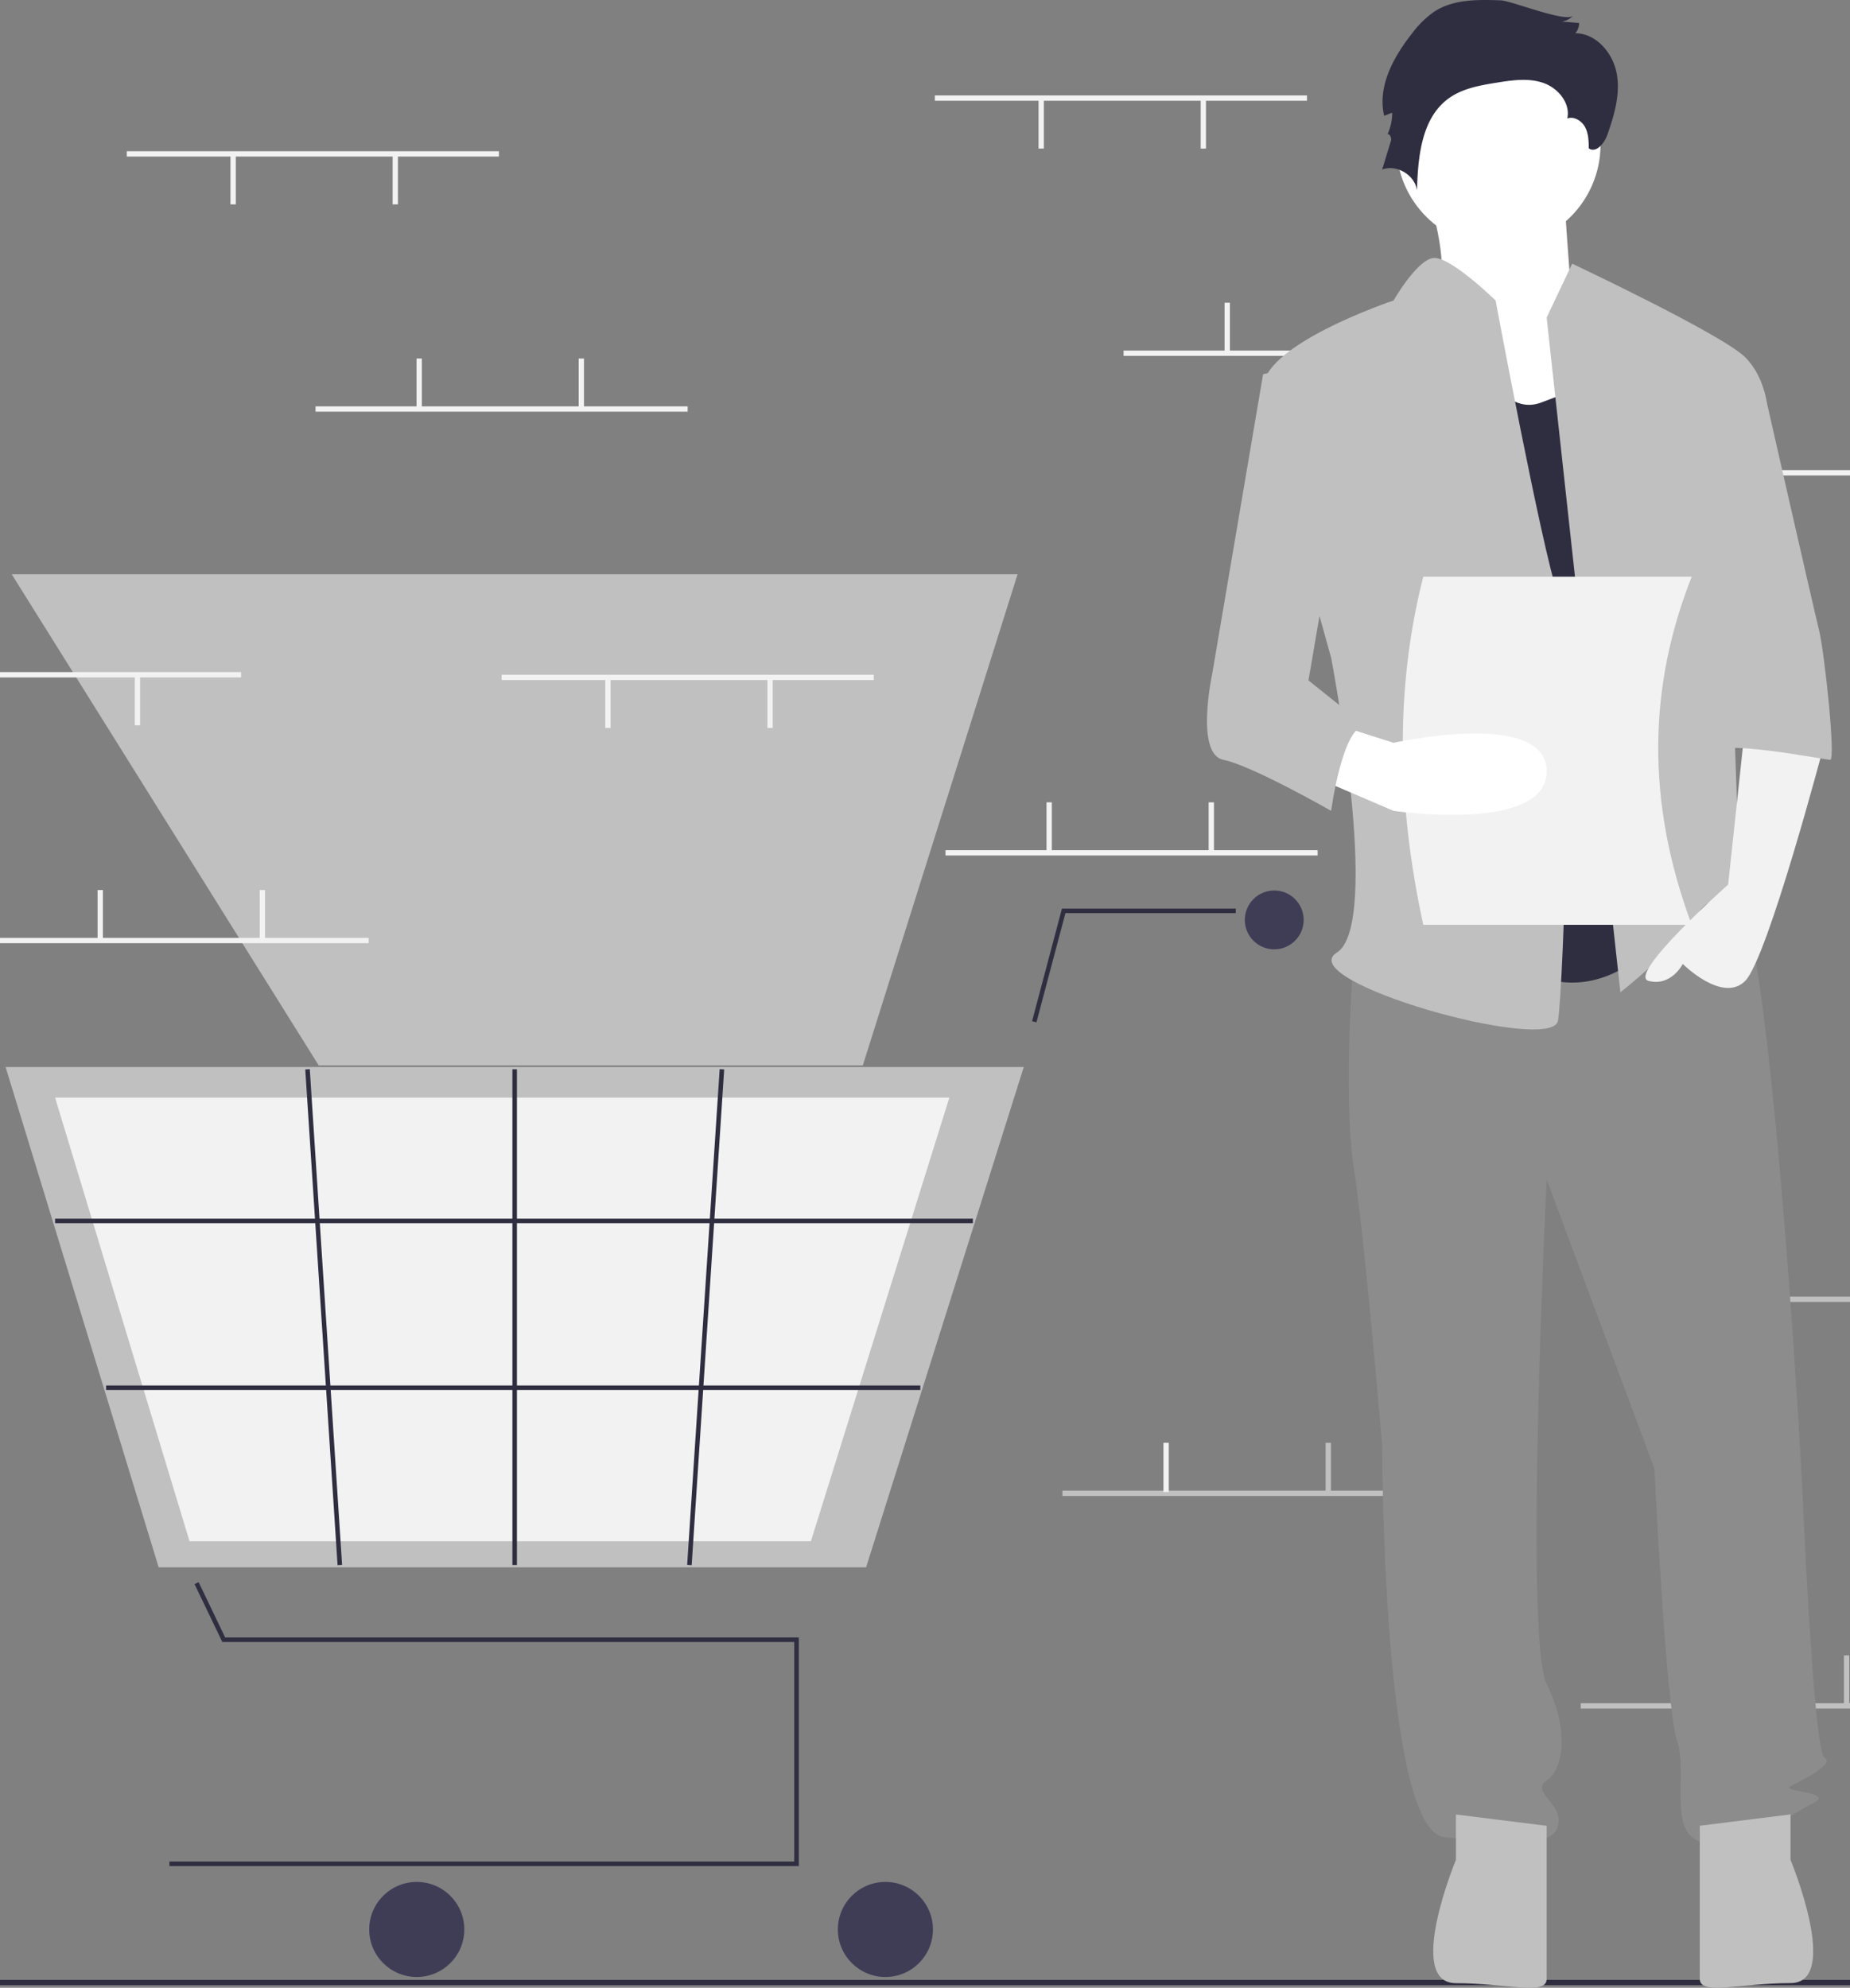 <svg width="696" height="747.971" xmlns="http://www.w3.org/2000/svg">
 <rect width="100%" height="100%" fill="#808080" stroke="none"/>
 <title>empty_cart</title>

 <g>
  <title>background</title>
  <rect x="-1" y="-1" width="698" height="749.971" id="canvas_background" fill="none"/>
 </g>
 <g>
  <title>Layer 1</title>
  <rect x="351.709" y="35.908" width="140" height="2" fill="#f2f2f2" id="svg_3"/>
  <rect x="451.709" y="37.408" width="2" height="18.5" fill="#f2f2f2" id="svg_4"/>
  <rect x="390.709" y="37.408" width="2" height="18.5" fill="#f2f2f2" id="svg_5"/>
  <rect x="422.709" y="131.908" width="140" height="2" fill="#f2f2f2" id="svg_6"/>
  <rect x="460.709" y="113.908" width="2" height="18.5" fill="#f2f2f2" id="svg_7"/>
  <rect x="521.709" y="113.908" width="2" height="18.5" fill="#f2f2f2" id="svg_8"/>
  <rect x="608.709" y="176.908" width="140" height="2" fill="#f2f2f2" id="svg_9"/>
  <rect x="646.709" y="158.908" width="2" height="18.5" fill="#f2f2f2" id="svg_10"/>
  <rect x="707.709" y="158.908" width="2" height="18.5" fill="#f2f2f2" id="svg_11"/>
  <rect x="594.709" y="640.908" width="140" height="2" fill="#c0c0c0" id="svg_12"/>
  <rect x="632.709" y="622.908" width="2" height="18.5" fill="#c0c0c0" id="svg_13"/>
  <rect x="693.709" y="622.908" width="2" height="18.5" fill="#c0c0c0" id="svg_14"/>
  <rect x="355.709" y="319.908" width="140" height="2" fill="#f2f2f2" id="svg_15"/>
  <rect x="393.709" y="301.908" width="2" height="18.5" fill="#f2f2f2" id="svg_16"/>
  <rect x="454.709" y="301.908" width="2" height="18.5" fill="#f2f2f2" id="svg_17"/>
  <rect x="399.709" y="560.908" width="140" height="2" fill="#c0c0c0" id="svg_18"/>
  <rect x="437.709" y="542.908" width="2" height="18.5" fill="#f2f2f2" id="svg_19"/>
  <rect x="498.709" y="542.908" width="2" height="18.5" fill="#c0c0c0" id="svg_20"/>
  <rect x="623.709" y="487.908" width="140" height="2" fill="#c0c0c0" id="svg_21"/>
  <rect x="661.709" y="469.908" width="2" height="18.5" fill="#c0c0c0" id="svg_22"/>
  <rect x="722.709" y="469.908" width="2" height="18.5" fill="#f2f2f2" id="svg_23"/>
  <polygon points="300.521,702.184 63.734,702.184 63.734,700.481 298.817,700.481 298.817,617.861 83.64,617.861 73.187,596.084 74.723,595.347 84.712,616.157 300.521,616.157 300.521,702.184 " fill="#2f2e41" id="svg_24"/>
  <circle cx="156.789" cy="726.033" r="17.887" fill="#3f3d56" id="svg_25"/>
  <circle cx="333.101" cy="726.033" r="17.887" fill="#3f3d56" id="svg_26"/>
  <circle cx="479.388" cy="346.153" r="11.073" fill="#3f3d56" id="svg_27"/>
  <path d="m325.846,589.753l-266.149,0l-57.588,-188.236l383.044,0l-0.349,1.108l-58.959,187.129zm-205.93,-188.832l204.68,0l58.234,-184.83l-378.419,0l115.505,184.83z" fill="#c0c0c0" id="svg_28"/>
  <polygon points="305.071,579.958 71.302,579.958 20.72,413.015 357.162,413.015 356.856,413.998 305.071,579.958 " fill="#f2f2f2" id="svg_29"/>
  <polygon points="389.926,384.7 388.279,384.263 399.52,341.894 464.908,341.894 464.908,343.598 400.831,343.598 389.926,384.7 " fill="#2f2e41" id="svg_30"/>
  <rect x="20.719" y="458.584" width="345.293" height="1.704" fill="#2f2e41" id="svg_31"/>
  <rect x="39.919" y="521.344" width="306.319" height="1.704" fill="#2f2e41" id="svg_32"/>
  <rect x="192.774" y="402.368" width="1.704" height="186.533" fill="#2f2e41" id="svg_33"/>
  <rect x="49.279" y="1507.032" width="186.929" height="1.704" transform="rotate(-86.249 -336.279,936.235) " fill="#2f2e41" id="svg_34"/>
  <rect x="84.449" y="425.188" width="1.704" height="186.929" transform="rotate(-3.729 -250.008,-52.996) " fill="#2f2e41" id="svg_35"/>
  <rect y="745" width="896" height="2" fill="#2f2e41" id="svg_36"/>
  <path d="m533.871,61.876s14.618,41.606 5.622,48.007s30.361,58.675 30.361,58.675l47.229,-12.802l-25.863,-43.74s-3.373,-43.74 -3.373,-50.141s-53.976,0 -53.976,0z" fill="#a0616a" id="svg_37"/>
  <path fill="#ffffff" d="m533.871,61.876s14.618,41.606 5.622,48.007s30.361,58.675 30.361,58.675l47.229,-12.802l-25.863,-43.74s-3.373,-43.74 -3.373,-50.141s-53.976,0 -53.976,0z" id="svg_38"/>
  <path d="m509.334,358.454s-4.267,53.341 0,81.079s10.668,104.549 10.668,104.549s0,145.089 23.47,147.222s40.539,4.267 42.673,-4.267s-10.668,-12.802 -4.267,-17.069s8.535,-19.203 0,-36.272s0,-189.895 0,-189.895l40.539,108.816s4.267,89.614 8.535,102.415s-4.267,36.272 10.668,38.406s32.005,-10.668 40.539,-14.936s-12.802,-4.267 -8.535,-6.401s17.069,-8.535 12.802,-10.668s-8.535,-104.549 -8.535,-104.549s-11.735,-218.7 -26.671,-227.234s-24.537,6.166 -24.537,6.166l-117.351,22.639z" fill="#8c8c8c" id="svg_39"/>
  <path d="m547.74,682.77l0,17.069s-19.203,46.399 0,46.399s34.138,4.808 34.138,-1.593l0,-57.609l-34.138,-4.267z" fill="#c0c0c0" id="svg_40"/>
  <path d="m673.625,682.739l0,17.069s19.203,46.399 0,46.399s-34.138,4.808 -34.138,-1.593l0,-57.609l34.138,-4.267z" fill="#c0c0c0" id="svg_41"/>
  <circle cx="563.742" cy="54.408" r="38.406" fill="#ffffff" id="svg_42"/>
  <path d="m552.007,125.886s10.668,32.005 27.738,25.604l17.069,-6.401l29.871,204.831s-23.47,34.138 -57.609,12.802s-17.069,-236.836 -17.069,-236.836z" fill="#2f2e41" id="svg_43"/>
  <path d="m581.878,119.485l9.601,-20.27s56.542,26.671 65.076,35.205s8.535,21.337 8.535,21.337l-14.936,53.341s4.267,117.351 4.267,121.618s14.936,27.738 4.267,19.203s-12.802,-17.069 -21.337,-4.267s-27.738,27.738 -27.738,27.738l-27.738,-253.905z" fill="#c0c0c0" id="svg_44"/>
  <path d="m656.556,273.108l-6.401,59.742s-38.406,34.138 -29.871,36.272s12.802,-6.401 12.802,-6.401s14.936,14.936 23.47,6.401s29.871,-89.614 29.871,-89.614l-29.871,-6.401z" fill="#f2f2f2" id="svg_45"/>
  <path d="m564.56,0.13c-8.514,-0.304 -17.625,-0.455 -24.804,4.133a36.313,36.313 0 0 0 -8.572,8.392c-6.992,8.838 -13.033,19.959 -10.436,30.925l3.016,-1.176a19.751,19.751 0 0 1 -1.905,8.463c0.425,-1.235 1.847,0.762 1.466,2.011l-3.323,10.901c5.462,-2.002 12.257,2.052 13.088,7.81c0.38,-12.661 1.693,-27.18 11.964,-34.593c5.18,-3.739 11.735,-4.88 18.042,-5.894c5.818,-0.935 11.918,-1.827 17.491,0.089s10.319,7.615 9.055,13.371c2.57,-0.885 5.444,0.906 6.713,3.309s1.337,5.237 1.375,7.955c2.739,1.936 5.856,-1.908 6.973,-5.071c2.62,-7.424 4.949,-15.327 3.538,-23.073s-7.723,-15.148 -15.596,-15.174a5.467,5.467 0 0 0 1.422,-3.849l-6.489,-0.548a7.172,7.172 0 0 0 4.286,-2.26c-2.605,2.867 -23.09,-5.569 -27.303,-5.719z" fill="#2f2e41" id="svg_46"/>
  <path d="m562.675,113.084s-17.369,-17.021 -23.62,-15.978s-14.786,15.978 -14.786,15.978s-51.208,17.069 -49.074,34.138s25.604,100.282 25.604,100.282s19.203,100.282 2.134,110.95s81.079,38.406 83.213,25.604s6.401,-140.821 0,-160.024s-23.47,-110.95 -23.47,-110.95z" fill="#c0c0c0" id="svg_47"/>
  <path d="m637.353,147.222l26.383,0s18.424,81.079 20.558,89.614s6.401,49.074 4.267,49.074s-44.807,-8.535 -44.807,-2.134l-6.401,-136.554z" fill="#c0c0c0" id="svg_48"/>
  <path d="m636.46,348l-101,0c-9.856,-45.34 -10.68,-89.146 0,-131l101,0c-16.299,41.101 -17.318,84.607 0,131z" fill="#f2f2f2" id="svg_49"/>
  <path d="m494.398,292.311l29.871,12.802s57.609,8.535 57.609,-14.936s-57.609,-10.668 -57.609,-10.668l-19.204,-6.14l-10.667,18.942z" fill="#ffffff" id="svg_50"/>
  <path d="m500.799,134.42l-25.604,6.401l-19.203,113.084s-6.401,29.871 4.267,32.005s40.539,19.203 40.539,19.203s4.267,-32.005 12.802,-32.005l-21.337,-17.069l12.802,-74.678l-4.267,-46.94z" fill="#c0c0c0" id="svg_51"/>
  <rect x="-1.291" y="352.908" width="140" height="2" fill="#f2f2f2" id="svg_52"/>
  <rect x="36.709" y="334.908" width="2" height="18.5" fill="#f2f2f2" id="svg_53"/>
  <rect x="97.709" y="334.908" width="2" height="18.5" fill="#f2f2f2" id="svg_54"/>
  <rect x="47.709" y="56.908" width="140" height="2" fill="#f2f2f2" id="svg_55"/>
  <rect x="147.709" y="58.408" width="2" height="18.5" fill="#f2f2f2" id="svg_56"/>
  <rect x="86.709" y="58.408" width="2" height="18.5" fill="#f2f2f2" id="svg_57"/>
  <rect x="188.709" y="253.908" width="140" height="2" fill="#f2f2f2" id="svg_58"/>
  <rect x="288.709" y="255.408" width="2" height="18.5" fill="#f2f2f2" id="svg_59"/>
  <rect x="227.709" y="255.408" width="2" height="18.5" fill="#f2f2f2" id="svg_60"/>
  <rect x="-49.291" y="252.908" width="140" height="2" fill="#f2f2f2" id="svg_61"/>
  <rect x="50.709" y="254.408" width="2" height="18.5" fill="#f2f2f2" id="svg_62"/>
  <rect x="-10.291" y="254.408" width="2" height="18.5" fill="#f2f2f2" id="svg_63"/>
  <rect x="118.709" y="152.908" width="140" height="2" fill="#f2f2f2" id="svg_64"/>
  <rect x="156.709" y="134.908" width="2" height="18.5" fill="#f2f2f2" id="svg_65"/>
  <rect x="217.709" y="134.908" width="2" height="18.5" fill="#f2f2f2" id="svg_66"/>
 </g>
</svg>